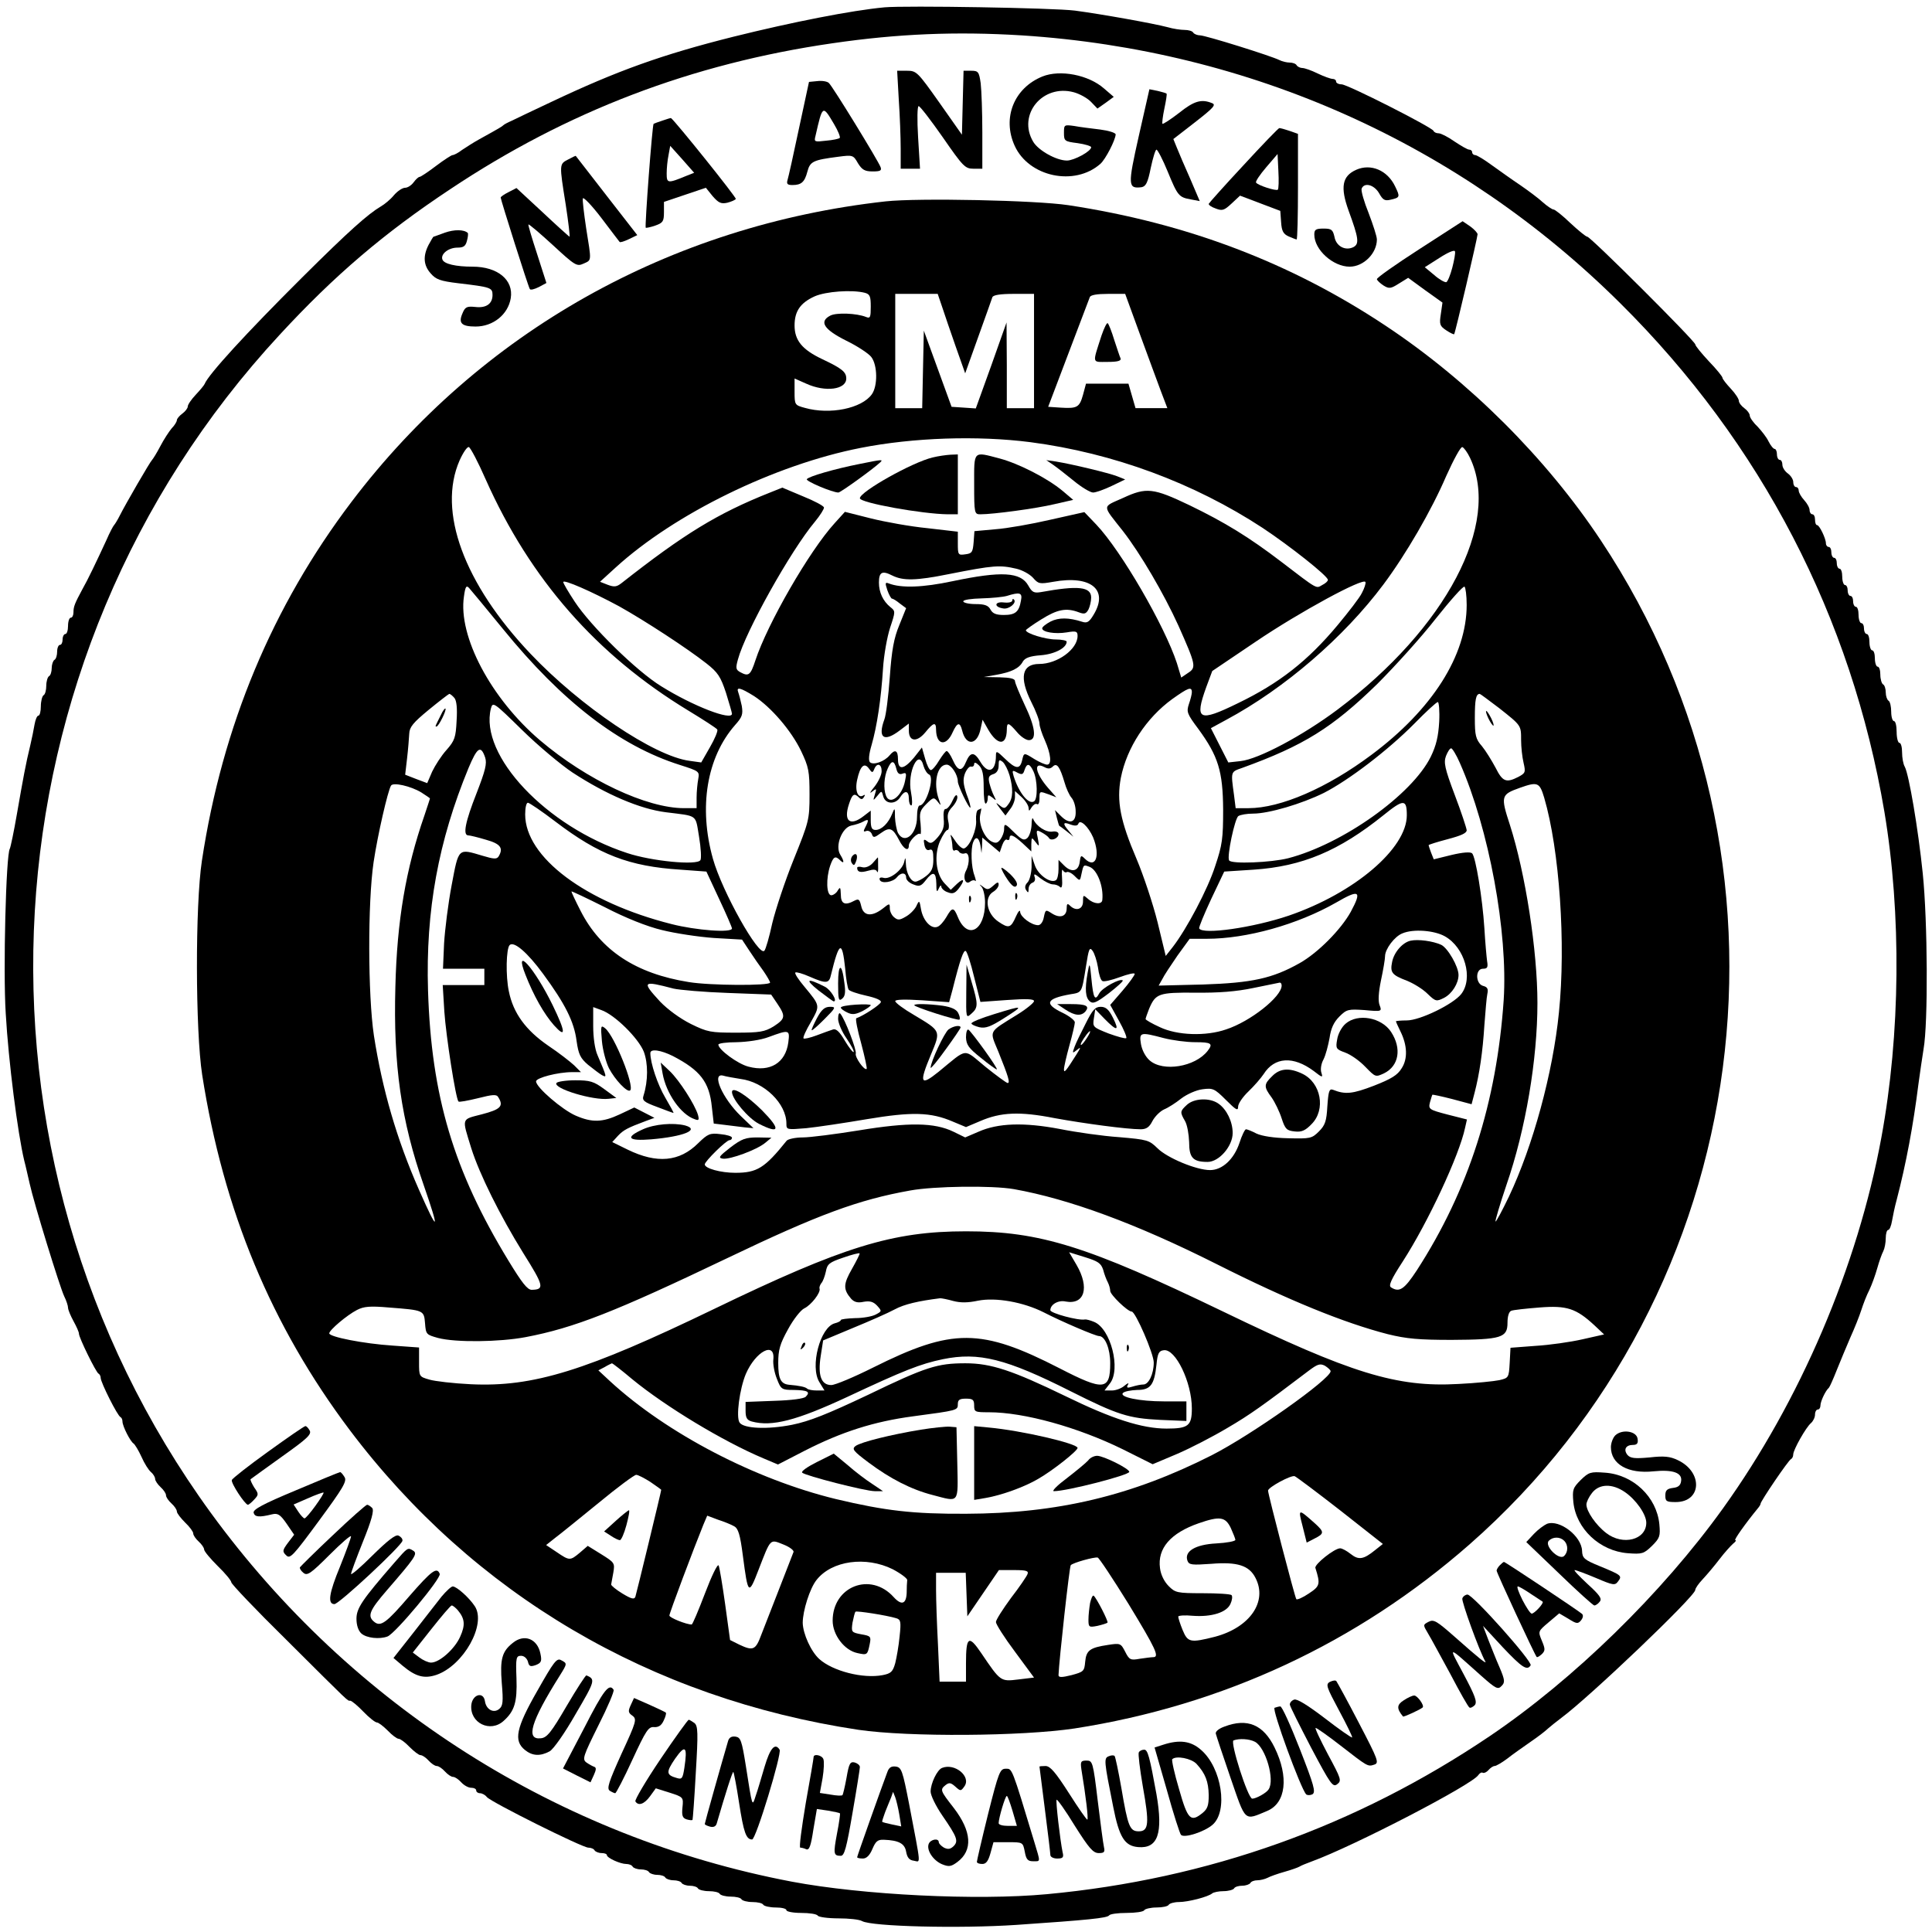 <?xml version="1.0" standalone="no"?>
<!DOCTYPE svg PUBLIC "-//W3C//DTD SVG 20010904//EN"
 "http://www.w3.org/TR/2001/REC-SVG-20010904/DTD/svg10.dtd">
<svg version="1.0" xmlns="http://www.w3.org/2000/svg"
 width="710pt" height="710pt" viewBox="0 0 710 710"
 preserveAspectRatio="xMidYMid meet">

<g transform="translate(0,710) scale(0.1,-0.1)"
fill="#000000" stroke="none">
<path d="M3250 7073 c-119 -11 -338 -54 -555 -108 -263 -66 -427 -125 -670
-240 -66 -31 -131 -62 -145 -69 -14 -6 -27 -13 -30 -16 -5 -5 -13 -10 -89 -52
-20 -11 -48 -29 -63 -39 -14 -11 -30 -19 -35 -19 -4 0 -32 -18 -61 -40 -29
-22 -56 -40 -60 -40 -4 0 -14 -9 -22 -20 -8 -11 -22 -20 -31 -20 -10 0 -28
-12 -41 -27 -13 -16 -35 -34 -49 -42 -47 -28 -115 -88 -289 -261 -206 -205
-344 -356 -358 -391 -2 -5 -17 -23 -33 -40 -16 -17 -29 -36 -29 -43 0 -6 -9
-18 -20 -26 -11 -8 -20 -19 -20 -24 0 -5 -8 -19 -19 -30 -10 -12 -29 -41 -42
-66 -13 -25 -27 -47 -30 -50 -7 -6 -98 -163 -119 -205 -8 -16 -18 -32 -21 -35
-3 -3 -16 -27 -28 -55 -36 -78 -69 -147 -88 -180 -28 -52 -33 -64 -33 -85 0
-11 -4 -20 -10 -20 -5 0 -10 -13 -10 -30 0 -16 -4 -30 -10 -30 -5 0 -10 -9
-10 -20 0 -11 -4 -20 -10 -20 -5 0 -10 -11 -10 -24 0 -14 -4 -28 -10 -31 -5
-3 -10 -17 -10 -30 0 -13 -4 -27 -10 -30 -5 -3 -10 -19 -10 -35 0 -16 -4 -32
-10 -35 -5 -3 -10 -22 -10 -41 0 -19 -4 -34 -9 -34 -5 0 -11 -15 -14 -32 -3
-18 -10 -53 -16 -78 -16 -65 -26 -120 -49 -252 -11 -64 -23 -121 -26 -127 -14
-22 -25 -449 -15 -605 10 -176 44 -441 68 -541 6 -22 14 -60 20 -85 15 -69
111 -381 127 -414 8 -16 14 -35 14 -42 0 -7 9 -29 20 -49 11 -20 20 -40 20
-46 0 -15 63 -143 72 -147 4 -2 8 -9 8 -16 0 -16 62 -140 73 -144 4 -2 7 -9 7
-16 0 -17 29 -74 41 -81 5 -4 18 -25 29 -49 10 -23 26 -49 35 -56 8 -7 15 -18
15 -25 0 -6 9 -20 20 -30 11 -10 20 -23 20 -30 0 -7 9 -20 20 -30 11 -10 20
-23 20 -30 0 -6 14 -24 30 -40 17 -16 30 -34 30 -40 0 -7 9 -20 20 -30 11 -10
20 -23 20 -29 0 -7 23 -34 50 -61 28 -27 50 -54 50 -60 0 -6 90 -101 201 -210
240 -239 225 -225 236 -225 5 0 27 -18 48 -40 21 -22 44 -40 50 -40 6 0 24
-14 40 -30 16 -17 34 -30 40 -30 6 0 24 -13 40 -30 16 -16 34 -30 40 -30 7 0
20 -9 30 -20 10 -11 23 -20 30 -20 7 0 20 -9 30 -20 10 -11 23 -20 30 -20 7 0
20 -9 30 -20 10 -11 26 -20 37 -20 10 0 18 -4 18 -10 0 -5 6 -10 14 -10 7 0
19 -6 25 -14 16 -19 351 -186 373 -186 9 0 20 -4 23 -10 3 -5 15 -10 26 -10
10 0 19 -3 19 -7 0 -11 50 -33 71 -33 10 0 21 -4 24 -10 3 -5 17 -10 30 -10
13 0 27 -4 30 -10 3 -5 17 -10 30 -10 13 0 27 -4 30 -10 3 -5 17 -10 30 -10
13 0 27 -4 30 -10 3 -5 17 -10 30 -10 13 0 27 -4 30 -10 3 -5 21 -10 40 -10
19 0 37 -4 40 -10 3 -5 21 -10 40 -10 19 0 37 -4 40 -10 3 -5 21 -10 40 -10
19 0 37 -4 40 -10 3 -5 24 -10 46 -10 21 0 39 -4 39 -10 0 -5 24 -10 54 -10
30 0 58 -4 61 -10 3 -5 37 -10 76 -10 38 0 77 -4 87 -10 35 -20 358 -28 567
-14 263 18 334 25 341 35 3 5 32 9 64 9 32 0 62 4 65 10 3 5 24 10 45 10 21 0
42 4 45 10 3 5 20 10 37 10 34 0 108 19 123 32 5 4 24 8 41 8 18 0 36 5 39 10
3 6 17 10 30 10 13 0 27 5 30 10 3 6 15 10 26 10 10 0 27 4 37 9 9 5 37 15 62
22 25 7 50 16 55 19 6 4 26 12 45 19 154 56 592 283 613 318 5 7 12 11 16 8 5
-2 14 2 21 10 7 8 17 15 23 15 5 0 26 12 46 27 20 16 59 43 86 62 28 19 56 41
63 48 8 7 30 25 50 40 103 76 492 447 492 470 0 6 12 23 27 39 15 16 43 49 62
74 19 25 42 50 50 57 9 7 13 13 8 13 -6 0 37 61 83 117 6 7 10 14 10 17 0 9
103 161 112 164 4 2 8 9 8 17 0 17 47 100 65 115 8 7 15 21 15 31 0 11 5 19
10 19 6 0 10 7 10 15 0 15 19 55 31 65 3 3 16 32 29 65 13 33 36 87 50 120 15
33 33 78 40 100 7 22 20 56 30 75 9 19 22 55 29 80 7 25 17 53 22 62 5 10 9
31 9 48 0 16 4 30 9 30 5 0 11 15 14 33 3 17 10 52 17 77 35 134 61 274 80
425 5 39 14 97 19 130 17 96 15 470 -3 645 -17 166 -51 364 -66 392 -6 10 -10
34 -10 53 0 19 -4 35 -10 35 -5 0 -10 18 -10 40 0 22 -4 40 -10 40 -5 0 -10
15 -10 34 0 19 -4 38 -10 41 -5 3 -10 17 -10 30 0 13 -4 27 -10 30 -5 3 -10
19 -10 36 0 16 -4 29 -10 29 -5 0 -10 14 -10 30 0 17 -4 30 -10 30 -5 0 -10
14 -10 30 0 17 -4 30 -10 30 -5 0 -10 9 -10 20 0 11 -4 20 -10 20 -5 0 -10 14
-10 30 0 17 -4 30 -10 30 -5 0 -10 9 -10 20 0 11 -4 20 -10 20 -5 0 -10 9 -10
20 0 11 -4 20 -10 20 -5 0 -10 14 -10 30 0 17 -4 30 -10 30 -5 0 -10 9 -10 20
0 11 -4 20 -10 20 -5 0 -10 9 -10 20 0 11 -4 20 -10 20 -5 0 -10 6 -10 13 0
18 -24 67 -32 67 -5 0 -8 9 -8 20 0 11 -4 20 -10 20 -5 0 -10 7 -10 15 0 9 -9
25 -20 37 -11 12 -20 28 -20 35 0 7 -4 13 -10 13 -5 0 -10 8 -10 18 0 10 -9
24 -20 32 -11 8 -20 22 -20 32 0 10 -4 18 -10 18 -5 0 -10 9 -10 20 0 11 -4
20 -8 20 -5 0 -15 12 -23 28 -7 15 -26 39 -41 55 -16 15 -28 33 -28 40 0 7 -9
19 -20 27 -11 8 -20 20 -20 27 0 7 -13 27 -30 45 -16 17 -30 35 -30 39 0 5
-22 32 -50 61 -27 29 -50 57 -50 62 0 12 -385 396 -397 396 -5 0 -33 23 -62
50 -29 28 -57 50 -62 50 -5 0 -23 12 -40 27 -16 15 -54 43 -83 63 -30 20 -76
53 -104 73 -27 20 -55 37 -61 37 -6 0 -11 5 -11 10 0 6 -5 10 -11 10 -6 0 -30
14 -54 30 -24 17 -50 30 -58 30 -9 0 -17 4 -19 9 -5 13 -316 171 -338 171 -11
0 -20 5 -20 10 0 6 -6 10 -13 10 -7 0 -32 9 -55 20 -22 11 -48 20 -56 20 -8 0
-18 5 -21 10 -3 6 -15 10 -26 10 -10 0 -27 4 -37 9 -29 15 -272 91 -292 91
-10 0 -22 5 -25 10 -3 6 -18 10 -32 10 -14 0 -42 4 -62 10 -53 14 -243 48
-341 61 -79 10 -620 19 -700 12z m505 -103 c839 -54 1609 -398 2200 -985 518
-514 849 -1153 970 -1868 63 -376 59 -818 -11 -1197 -87 -474 -299 -969 -582
-1363 -224 -312 -549 -629 -857 -837 -492 -332 -1036 -526 -1628 -581 -257
-24 -677 -3 -937 46 -857 163 -1618 646 -2135 1355 -958 1316 -852 3137 253
4330 201 218 384 374 627 535 429 286 887 461 1404 536 240 35 454 44 696 29z"/>
<path d="M3303 6733 c4 -58 7 -139 7 -180 l0 -73 35 0 36 0 -7 115 c-4 66 -3
115 2 115 5 0 45 -52 89 -115 74 -107 82 -115 112 -115 l33 0 0 134 c0 73 -3
154 -6 180 -6 42 -9 46 -35 46 l-28 0 -3 -117 -3 -118 -83 118 c-80 113 -84
117 -119 117 l-36 0 6 -107z"/>
<path d="M3831 6819 c-104 -42 -149 -152 -102 -255 52 -114 220 -150 315 -66
19 17 55 87 56 108 0 6 -26 14 -57 18 -32 4 -75 9 -95 13 -37 5 -38 5 -38 -25
0 -30 2 -32 50 -38 28 -4 50 -11 50 -15 0 -15 -63 -49 -89 -49 -39 0 -105 37
-124 69 -59 99 34 213 149 182 22 -6 51 -22 64 -36 l23 -24 30 21 30 22 -36
31 c-57 50 -161 70 -226 44z"/>
<path d="M3004 6802 l-31 -3 -37 -172 c-20 -95 -39 -180 -42 -189 -4 -14 0
-18 18 -18 33 0 45 11 55 49 10 38 21 43 114 55 53 7 55 6 72 -24 15 -24 25
-30 54 -30 28 0 34 3 29 16 -9 24 -177 298 -190 309 -6 6 -25 9 -42 7z m61
-158 c15 -25 24 -48 21 -51 -3 -3 -25 -8 -50 -10 -43 -5 -45 -5 -39 18 26 114
26 114 68 43z"/>
<path d="M4185 6600 c-41 -182 -40 -194 10 -188 16 3 23 16 34 71 8 37 17 67
21 67 4 0 23 -36 41 -80 37 -90 41 -95 86 -103 l32 -6 -35 82 c-20 45 -42 96
-49 114 l-13 32 80 62 c68 53 78 64 62 70 -39 16 -66 8 -121 -36 -31 -24 -59
-42 -61 -40 -2 2 1 27 7 56 6 28 10 53 8 55 -2 2 -17 6 -33 10 l-30 6 -39
-172z"/>
<path d="M2435 6657 c-16 -5 -31 -11 -33 -12 -5 -4 -33 -378 -29 -382 2 -1 18
2 35 8 28 10 32 15 32 49 l0 38 77 26 77 26 25 -31 c22 -25 31 -29 54 -24 15
4 29 10 31 14 3 5 -220 283 -238 297 0 1 -14 -3 -31 -9z m88 -203 c-70 -29
-73 -28 -73 9 0 19 3 49 7 68 l6 33 44 -49 44 -50 -28 -11z"/>
<path d="M4570 6493 c-69 -74 -126 -138 -128 -142 -1 -4 10 -12 25 -17 25 -10
32 -7 59 18 l31 29 74 -28 74 -28 3 -41 c2 -33 8 -44 28 -53 14 -6 27 -11 29
-11 3 0 5 87 5 194 l0 194 -31 11 c-18 6 -35 11 -38 10 -3 0 -62 -61 -131
-136z m126 -90 c-6 -6 -74 16 -80 26 -3 4 14 29 37 56 l42 49 3 -63 c2 -35 1
-65 -2 -68z"/>
<path d="M2088 6514 c-33 -17 -33 -16 -9 -166 10 -65 16 -118 14 -118 -1 0
-46 40 -99 90 l-96 89 -29 -15 c-16 -8 -29 -17 -29 -20 0 -8 101 -327 107
-336 2 -5 17 -1 33 7 l28 15 -34 106 c-19 58 -34 108 -32 109 2 2 42 -32 90
-76 81 -75 88 -79 112 -68 31 14 30 6 10 131 -8 54 -14 103 -12 109 2 6 33
-26 68 -72 35 -46 65 -86 67 -88 2 -3 17 2 34 10 l31 15 -112 144 c-62 80
-113 146 -114 147 -1 1 -13 -5 -28 -13z"/>
<path d="M4984 6476 c-52 -23 -59 -64 -28 -150 37 -101 40 -122 18 -134 -30
-15 -64 3 -70 38 -6 26 -11 30 -40 30 -29 0 -34 -4 -34 -22 0 -56 69 -118 130
-118 51 0 100 49 100 100 0 11 -14 54 -30 96 -17 42 -29 83 -26 91 10 24 46
14 64 -17 14 -25 21 -29 42 -24 35 8 36 10 17 49 -28 59 -89 85 -143 61z"/>
<path d="M3255 6360 c-793 -88 -1490 -480 -1963 -1104 -291 -384 -475 -824
-550 -1319 -25 -163 -24 -626 1 -787 78 -499 254 -922 542 -1305 455 -604
1106 -987 1870 -1102 185 -27 600 -24 794 5 546 85 1038 314 1451 676 1057
928 1265 2512 483 3690 -201 303 -485 586 -791 789 -349 232 -731 377 -1166
443 -119 18 -551 27 -671 14z m-77 -336 c19 -5 22 -13 22 -51 0 -39 -2 -44
-17 -38 -34 14 -110 17 -132 5 -42 -22 -23 -51 59 -92 41 -20 82 -47 92 -60
23 -30 24 -106 2 -137 -37 -52 -154 -76 -246 -50 -37 10 -38 11 -38 59 l0 49
43 -19 c70 -32 147 -22 147 19 0 24 -16 37 -88 71 -74 35 -102 69 -102 124 0
52 21 83 74 107 41 18 137 25 184 13z m284 -51 c9 -27 31 -92 50 -146 l35 -99
48 134 c26 73 50 139 52 146 4 8 29 12 79 12 l74 0 0 -210 0 -210 -50 0 -50 0
0 158 -1 157 -56 -158 -57 -158 -44 3 -45 3 -51 140 -51 140 -3 -142 -3 -143
-49 0 -50 0 0 210 0 210 78 0 78 0 16 -47z m727 -101 c30 -81 64 -175 77 -209
l24 -63 -59 0 -58 0 -13 45 -13 45 -78 0 -78 0 -11 -41 c-13 -46 -21 -51 -83
-47 l-45 3 74 195 c41 107 76 201 79 208 3 8 26 12 67 12 l63 0 54 -148z
m-402 -397 c305 -40 601 -150 853 -315 101 -67 240 -177 240 -191 0 -5 -9 -13
-21 -19 -23 -13 -14 -19 -151 86 -118 90 -206 144 -336 207 -134 64 -159 67
-245 27 -78 -35 -78 -23 0 -122 63 -81 150 -229 204 -348 64 -144 66 -153 35
-173 l-25 -17 -16 53 c-45 137 -204 412 -296 509 l-44 46 -125 -28 c-69 -16
-160 -32 -202 -35 l-77 -7 -3 -41 c-3 -36 -6 -41 -30 -44 -27 -4 -28 -2 -28
40 l0 43 -112 13 c-62 6 -156 23 -208 36 l-95 24 -38 -42 c-93 -102 -247 -370
-291 -504 -18 -55 -25 -60 -56 -43 -16 9 -17 15 -8 47 27 101 194 400 283 506
19 23 34 47 33 52 -1 6 -35 24 -77 41 l-76 32 -45 -18 c-194 -77 -317 -153
-546 -333 -18 -14 -27 -15 -51 -6 l-28 11 57 52 c217 198 585 378 901 440 193
38 429 46 624 21z m-2002 -137 c164 -368 408 -645 744 -849 56 -34 104 -65
107 -70 3 -5 -9 -34 -27 -65 l-32 -56 -43 6 c-130 17 -401 200 -584 393 -245
258 -343 524 -261 711 13 29 28 51 34 49 6 -2 34 -55 62 -119z m3617 80 c115
-241 -87 -626 -487 -926 -127 -95 -290 -182 -356 -189 l-45 -5 -32 63 -32 63
57 31 c214 115 432 303 577 497 83 111 177 273 231 399 27 60 53 108 59 106 6
-2 19 -20 28 -39z m-1667 -408 c22 -5 49 -20 61 -33 20 -23 24 -24 75 -15 138
25 204 -29 148 -121 -16 -27 -24 -32 -42 -26 -50 16 -86 16 -116 1 -17 -9 -31
-20 -31 -25 0 -14 47 -22 90 -15 35 6 40 4 40 -13 0 -49 -74 -103 -141 -103
-64 0 -74 -50 -29 -140 17 -33 30 -68 30 -79 0 -10 9 -38 20 -62 22 -50 26
-89 8 -89 -7 0 -28 9 -46 20 -40 25 -39 25 -46 -5 -8 -33 -23 -32 -63 7 -30
29 -33 30 -33 11 0 -58 -29 -70 -57 -23 -22 38 -37 38 -53 0 -15 -37 -30 -35
-49 8 -8 18 -18 32 -22 32 -4 0 -16 -16 -28 -35 -11 -19 -25 -35 -30 -35 -6 0
-15 19 -21 41 l-12 42 -29 -37 c-38 -45 -59 -47 -59 -6 0 33 -11 38 -31 14
-19 -23 -60 -37 -72 -25 -6 6 -4 29 6 63 20 69 35 170 42 281 3 49 15 116 26
150 20 60 20 61 1 76 -27 22 -42 54 -42 90 0 39 12 45 49 26 40 -20 88 -19
207 5 167 33 188 34 249 20z m-1460 -138 c95 -53 251 -155 321 -210 42 -33 52
-48 72 -108 12 -39 22 -73 22 -77 0 -27 -143 28 -260 101 -90 55 -259 221
-318 311 -23 35 -42 67 -42 72 0 11 105 -35 205 -89z m2730 49 c-8 -17 -49
-70 -89 -118 -110 -132 -215 -214 -366 -287 -145 -71 -161 -63 -117 59 l22 59
160 108 c161 109 397 237 403 219 2 -5 -4 -23 -13 -40z m-3157 -132 c218 -268
429 -430 650 -500 72 -23 73 -24 68 -52 -3 -16 -6 -47 -6 -68 l0 -39 -46 0
c-138 0 -358 104 -529 249 -181 154 -302 383 -280 529 5 37 9 42 19 31 7 -8
63 -75 124 -150z m3542 88 c0 -186 -127 -385 -350 -551 -163 -122 -334 -196
-452 -196 l-47 0 -6 48 c-12 88 -13 85 30 100 226 82 331 147 497 309 64 64
161 171 214 239 54 68 101 121 106 118 4 -3 8 -33 8 -67z m-2619 -335 c63 -41
137 -127 173 -202 28 -59 31 -74 31 -160 0 -92 -2 -99 -58 -238 -32 -79 -67
-185 -79 -235 -11 -51 -24 -96 -29 -101 -20 -23 -155 217 -189 338 -53 189
-23 372 81 491 27 30 30 40 25 71 -4 19 -10 42 -13 50 -8 21 8 17 58 -14z
m1609 14 c0 -7 -5 -27 -11 -44 -9 -28 -7 -35 35 -91 73 -100 90 -155 91 -296
0 -106 -3 -130 -29 -207 -27 -85 -105 -232 -156 -298 l-26 -33 -30 124 c-17
68 -52 173 -77 232 -60 140 -74 213 -58 298 22 112 94 221 189 290 59 42 72
47 72 25z m-2710 -21 c8 -10 11 -38 8 -84 -3 -61 -7 -73 -37 -107 -19 -21 -42
-57 -53 -80 l-18 -42 -40 15 -41 16 7 60 c4 34 7 74 8 91 1 24 14 40 71 87 39
32 73 58 76 59 4 0 12 -7 19 -15z m3839 -37 c82 -65 81 -63 81 -118 0 -25 4
-62 9 -83 8 -35 7 -38 -19 -52 -45 -23 -58 -18 -84 34 -14 26 -36 62 -50 79
-23 26 -26 39 -26 104 0 67 4 88 18 88 2 0 34 -24 71 -52z m-3405 -237 c124
-81 248 -134 343 -146 119 -15 108 -6 122 -90 7 -41 9 -80 5 -86 -12 -20 -179
-4 -269 26 -297 97 -544 359 -501 531 7 26 10 24 115 -79 59 -58 143 -128 185
-156z m3185 187 c-3 -54 -11 -88 -31 -129 -69 -140 -324 -321 -524 -373 -63
-16 -209 -22 -217 -8 -9 14 21 155 34 163 8 5 32 9 54 9 58 0 179 36 260 76
92 47 236 157 333 255 42 43 81 79 86 79 4 0 7 -33 5 -72z m-3506 -132 c7 -22
1 -47 -32 -132 -41 -104 -51 -154 -30 -154 6 0 35 -7 65 -16 54 -15 65 -31 46
-62 -7 -10 -18 -9 -58 3 -91 27 -88 31 -114 -107 -13 -68 -25 -165 -28 -215
l-4 -93 76 0 76 0 0 -30 0 -30 -77 0 -76 0 6 -98 c6 -89 42 -321 52 -330 2 -3
34 3 71 12 55 14 69 15 75 4 21 -33 9 -45 -60 -63 -77 -20 -74 -11 -39 -125
30 -95 106 -248 191 -385 76 -121 79 -134 31 -135 -16 0 -36 26 -86 108 -201
330 -283 604 -295 992 -9 294 38 549 149 818 32 76 45 85 61 38z m3582 -20
c107 -242 177 -622 161 -871 -26 -377 -129 -699 -319 -993 -46 -70 -64 -83
-95 -63 -10 6 0 29 43 95 93 144 208 391 229 491 l7 31 -71 18 c-69 18 -71 20
-65 45 4 14 8 27 9 28 1 1 34 -6 73 -16 l71 -19 11 42 c18 69 30 151 36 248 4
51 8 103 11 116 4 18 0 25 -16 29 -28 8 -29 63 0 63 16 0 19 5 15 28 -2 15 -7
69 -10 121 -7 110 -32 262 -45 275 -6 6 -34 4 -76 -6 l-65 -16 -10 25 c-5 13
-9 26 -9 27 0 2 32 12 70 22 49 13 70 22 70 33 -1 9 -20 67 -44 130 -37 98
-41 119 -32 143 6 15 14 28 19 28 4 0 19 -24 32 -54z m-1971 -11 c4 -14 13
-28 20 -31 22 -9 -10 -114 -34 -114 -6 0 -10 -19 -10 -42 0 -64 -46 -103 -70
-59 -5 11 -10 37 -11 58 0 35 -1 36 -10 13 -14 -35 -39 -60 -61 -60 -14 0 -18
8 -18 36 l0 35 -26 -20 c-50 -39 -75 -19 -54 44 12 37 19 42 37 24 8 -8 13 -7
18 2 5 7 4 10 -2 6 -20 -13 -32 17 -23 57 11 51 26 65 43 42 12 -17 14 -17 20
-2 10 24 27 19 27 -8 0 -14 -12 -39 -27 -58 -15 -18 -19 -26 -9 -18 18 14 18
13 11 -10 -7 -24 -7 -24 9 -5 16 20 16 20 22 -2 8 -29 45 -30 62 -3 17 27 32
25 32 -5 0 -14 4 -25 9 -25 4 0 4 22 -1 48 -15 74 29 165 46 97z m316 -34 c14
-50 13 -84 -4 -106 -12 -17 -16 -18 -32 -5 -16 13 -16 12 1 -11 l20 -26 17 23
c10 12 18 32 18 45 l0 22 25 -23 c14 -13 25 -31 25 -39 1 -13 2 -13 11 2 6 9
14 15 20 12 5 -4 9 5 9 19 0 30 0 29 36 16 l26 -10 -30 34 c-47 54 -56 99 -14
77 13 -7 22 -7 31 2 15 15 26 -1 43 -58 6 -22 18 -48 26 -57 8 -9 15 -31 15
-49 2 -42 -22 -50 -54 -18 l-22 22 7 -29 c4 -16 8 -29 9 -29 1 0 13 -9 27 -20
l25 -20 -17 21 c-24 28 -22 35 6 24 17 -6 26 -5 29 3 6 18 37 -11 54 -50 28
-69 9 -118 -31 -78 -13 13 -15 12 -18 -12 -4 -35 -30 -41 -57 -14 l-21 21 0
-34 c0 -19 -4 -38 -10 -41 -20 -12 -65 20 -77 55 l-12 35 0 -42 c-1 -23 -7
-48 -15 -56 -9 -9 -11 -19 -5 -28 7 -11 9 -11 9 4 0 10 6 20 14 23 9 3 12 12
8 22 -4 13 1 11 22 -6 16 -12 36 -22 45 -22 10 0 21 -4 27 -10 6 -6 9 5 7 33
-2 23 0 36 3 29 3 -6 10 -10 14 -7 5 3 18 -3 29 -14 20 -20 20 -20 26 10 7 32
7 32 30 23 27 -11 51 -71 46 -121 -1 -18 -31 -16 -53 4 -17 15 -18 15 -18 -10
0 -29 -26 -37 -48 -15 -9 9 -12 7 -12 -10 0 -30 -24 -38 -54 -19 -23 15 -24
15 -30 -14 -3 -17 -12 -29 -21 -29 -24 0 -65 30 -66 49 0 9 -7 2 -15 -16 -19
-44 -27 -46 -65 -20 -43 29 -53 88 -20 109 12 7 21 19 21 27 0 11 -5 10 -20
-4 -17 -15 -22 -16 -37 -4 -15 11 -16 11 -5 -1 6 -8 12 -33 12 -57 0 -104 -65
-138 -100 -53 -15 37 -21 37 -42 0 -10 -17 -24 -33 -33 -36 -23 -9 -52 22 -60
63 -6 36 -7 36 -18 12 -7 -13 -24 -30 -39 -38 -22 -13 -29 -13 -42 -2 -9 7
-16 22 -16 33 0 19 -1 19 -26 -1 -40 -31 -71 -28 -79 9 -6 25 -9 28 -25 20
-35 -19 -50 -12 -50 23 -1 26 -2 29 -11 15 -5 -10 -17 -18 -24 -18 -18 0 -20
62 -4 109 12 34 19 37 37 19 15 -15 15 -3 0 21 -20 32 6 99 40 107 15 3 35 9
45 15 20 11 21 6 7 -21 -8 -15 -7 -18 3 -14 8 3 17 -2 21 -11 5 -15 9 -14 34
4 32 23 43 18 66 -26 17 -34 36 -44 36 -20 0 16 34 50 42 42 3 -4 3 14 1 39
-5 39 -2 48 21 71 26 26 28 26 42 9 13 -17 13 -16 4 9 -21 60 -6 127 29 127
17 0 41 -37 41 -62 0 -15 41 -100 46 -96 2 2 -4 25 -14 50 -12 36 -14 53 -6
75 6 15 16 27 22 26 7 -2 12 2 12 9 0 8 7 6 18 -5 13 -13 17 -34 17 -81 0 -35
3 -62 8 -59 4 2 7 11 7 20 0 13 2 13 17 2 15 -13 15 -12 6 6 -6 11 -13 32 -17
47 -5 21 -2 28 14 33 13 4 20 15 20 32 0 21 2 23 15 13 8 -7 19 -29 25 -49z
m-416 24 c4 -17 11 -23 23 -18 14 5 15 1 9 -27 -11 -56 -56 -91 -70 -54 -10
25 -7 71 6 99 14 32 24 32 32 0z m504 -10 c15 -32 16 -102 2 -110 -20 -13 -56
32 -75 93 -6 21 -5 23 13 13 17 -9 22 -8 27 9 9 27 19 25 33 -5z m-2250 -77
c17 -11 32 -21 32 -22 0 -2 -9 -29 -20 -62 -69 -198 -101 -388 -107 -630 -8
-288 21 -492 104 -729 60 -173 54 -179 -17 -18 -82 186 -135 369 -166 568 -22
148 -23 488 -1 637 15 100 52 261 64 281 8 13 73 -2 111 -25z m4127 -20 c56
-191 80 -536 54 -789 -22 -221 -95 -489 -184 -677 -25 -52 -47 -93 -49 -91 -2
2 16 63 40 134 71 205 114 462 114 669 0 192 -44 476 -101 654 -35 107 -33
112 37 137 65 23 72 20 89 -37z m-505 -64 c0 -122 -192 -286 -434 -369 -130
-44 -316 -71 -329 -47 -2 4 18 52 44 108 l48 101 108 7 c179 12 314 69 477
200 74 60 86 60 86 0z m-3128 -24 c159 -121 270 -164 459 -176 l95 -7 47 -101
c26 -55 47 -104 47 -108 0 -17 -132 -7 -222 16 -317 80 -538 246 -538 403 0
24 4 43 10 43 5 0 51 -31 102 -70z m391 -398 c48 -12 134 -25 190 -29 l104 -6
27 -41 c15 -23 38 -56 52 -75 13 -19 24 -38 24 -42 0 -12 -222 -11 -299 2
-194 31 -323 116 -397 261 -19 37 -34 69 -34 72 0 2 55 -24 123 -58 75 -39
155 -71 210 -84z m2531 67 c-36 -65 -120 -150 -187 -188 -101 -57 -176 -73
-355 -79 l-164 -4 13 23 c6 13 32 52 56 87 l45 62 63 0 c146 0 333 52 475 133
86 50 96 44 54 -34z m346 -90 c73 -41 105 -154 60 -212 -30 -38 -152 -97 -200
-97 -22 0 -40 -2 -40 -3 0 -2 7 -18 16 -36 26 -52 28 -102 5 -137 -15 -25 -38
-39 -102 -64 -78 -30 -105 -33 -150 -15 -14 5 -17 -4 -21 -60 -3 -55 -8 -70
-31 -93 -26 -26 -32 -27 -113 -25 -53 1 -96 8 -116 17 -17 9 -35 16 -39 16 -4
0 -15 -22 -24 -50 -20 -60 -63 -100 -108 -100 -51 0 -158 45 -193 80 -31 30
-36 32 -141 41 -60 4 -158 18 -218 30 -132 25 -227 22 -299 -10 l-49 -21 -43
21 c-70 34 -165 35 -347 5 -87 -14 -180 -26 -207 -26 -27 0 -54 -6 -59 -12
-81 -101 -109 -118 -189 -118 -53 0 -112 16 -112 31 0 11 79 89 91 89 5 0 9 4
9 9 0 5 -19 11 -42 13 -39 5 -47 1 -82 -33 -69 -69 -152 -76 -259 -24 l-57 28
21 23 c20 21 34 29 104 55 l30 11 -37 19 -37 19 -53 -25 c-64 -30 -102 -31
-162 -5 -49 21 -146 104 -146 126 0 13 80 34 133 34 l32 0 -25 25 c-14 13 -56
46 -95 72 -83 57 -129 120 -145 200 -12 56 -10 157 3 170 16 15 65 -27 123
-106 80 -109 114 -175 123 -247 7 -49 14 -63 42 -87 19 -15 42 -33 51 -38 19
-10 19 -9 -16 73 -10 22 -16 66 -16 107 l0 70 30 -11 c49 -17 136 -103 156
-153 16 -43 16 -107 -1 -161 -6 -18 1 -24 50 -42 31 -12 58 -22 60 -22 2 0
-12 25 -30 56 -28 47 -55 127 -55 164 0 17 39 11 83 -11 100 -52 134 -95 143
-187 l7 -61 41 -5 c22 -3 55 -7 73 -9 l32 -3 -47 45 c-67 65 -109 160 -64 148
9 -3 38 -8 63 -12 88 -11 169 -91 169 -164 0 -23 1 -23 73 -17 39 4 140 19
222 33 167 28 236 26 317 -9 l48 -20 52 22 c76 33 146 36 273 11 110 -20 266
-41 317 -41 21 0 32 8 43 30 9 17 28 36 43 43 15 6 43 24 63 40 21 16 55 31
78 34 38 5 44 3 86 -39 37 -37 45 -42 45 -25 0 11 17 36 38 56 21 20 46 49 56
64 40 63 109 67 184 11 32 -25 34 -25 28 -6 -4 12 -1 33 8 49 8 16 17 51 22
78 5 35 15 58 36 79 27 27 33 28 93 24 63 -6 64 -5 55 18 -6 15 -4 47 5 91 8
37 15 78 15 89 0 26 35 73 64 84 40 17 117 11 156 -11z m-2204 -118 c3 -38 9
-73 13 -78 3 -5 32 -15 64 -22 36 -8 57 -17 54 -24 -3 -10 -64 -50 -90 -59 -4
-2 4 -43 18 -93 13 -49 22 -91 20 -93 -8 -8 -44 43 -40 56 4 12 -40 128 -57
147 -4 5 -8 -3 -8 -19 0 -15 14 -48 31 -72 17 -25 29 -48 26 -50 -2 -3 -17 16
-32 41 -19 33 -32 45 -43 42 -10 -3 -37 -13 -61 -22 -24 -9 -46 -14 -48 -11
-3 3 9 30 27 60 34 61 35 59 -23 129 -22 26 -38 50 -34 53 3 3 27 -4 52 -15
62 -27 72 -26 79 7 30 123 41 128 52 23z m929 4 c3 -25 10 -47 16 -50 5 -4 34
3 64 14 30 11 55 17 55 12 0 -5 -20 -33 -45 -62 l-45 -52 32 -58 c18 -32 30
-61 27 -64 -3 -3 -32 5 -65 17 -58 23 -59 24 -54 56 l5 33 34 -35 c46 -47 56
-46 31 4 -15 30 -26 40 -45 40 -20 0 -30 -11 -55 -61 -17 -33 -36 -72 -41 -86
-9 -24 -8 -25 8 -12 16 13 16 11 -1 -16 -39 -62 -46 -70 -46 -55 0 9 9 48 20
88 11 39 20 78 20 85 0 7 -20 23 -45 35 -69 33 -61 52 28 68 44 7 42 4 58 103
10 64 13 72 24 57 7 -9 16 -37 20 -61z m-455 -36 l23 -91 98 7 c71 5 99 4 99
-4 0 -6 -28 -29 -62 -50 -108 -67 -102 -56 -69 -136 37 -92 44 -115 34 -115
-4 0 -41 27 -82 60 -83 68 -62 71 -172 -19 -67 -54 -72 -42 -28 63 37 89 38
86 -62 146 -38 22 -69 45 -69 51 0 6 35 7 99 3 l99 -7 12 44 c28 112 41 149
49 144 5 -2 19 -46 31 -96z m-1105 -42 c22 -5 112 -13 200 -16 l159 -6 23 -34
c31 -46 29 -55 -14 -83 -33 -20 -51 -23 -138 -23 -93 0 -105 2 -166 32 -40 20
-85 53 -113 82 -69 75 -65 78 49 48z m2235 11 c0 -41 -115 -132 -204 -161 -75
-26 -180 -22 -243 8 -29 13 -53 27 -53 30 0 3 6 20 13 38 24 56 35 60 170 59
85 -1 150 4 212 17 50 10 93 19 98 20 4 0 7 -4 7 -11z m-1813 -209 c-10 -75
-67 -110 -146 -89 -40 10 -111 63 -111 81 0 5 30 9 68 9 39 1 88 8 117 19 76
28 78 27 72 -20z m1097 16 c-9 -14 -18 -25 -21 -25 -5 0 5 18 20 38 17 22 18
13 1 -13z m283 0 c31 -8 83 -15 115 -15 60 0 67 -5 46 -32 -46 -59 -164 -78
-213 -35 -15 13 -28 37 -32 60 -7 44 -3 45 84 22z m-551 -555 c202 -36 450
-127 746 -276 266 -134 469 -216 628 -257 69 -17 114 -21 235 -21 183 1 205 8
205 63 0 23 5 41 14 44 7 3 53 8 103 12 101 8 135 -3 203 -66 l35 -33 -80 -18
c-44 -10 -121 -21 -172 -24 l-92 -7 -3 -56 c-3 -54 -4 -55 -38 -63 -19 -4 -87
-11 -150 -14 -228 -13 -395 39 -865 266 -500 241 -672 295 -945 295 -270 0
-451 -56 -925 -285 -472 -228 -665 -288 -895 -277 -63 3 -132 11 -152 17 -38
11 -38 11 -38 64 l0 54 -97 7 c-107 7 -233 32 -233 45 0 12 65 67 102 86 25
13 48 15 117 9 129 -10 129 -10 133 -58 3 -41 5 -42 48 -54 65 -17 225 -15
321 3 179 34 329 93 745 292 330 158 478 213 669 247 87 16 301 19 381 5z
m-595 -293 c-32 -56 -33 -75 -3 -110 11 -12 24 -16 46 -11 24 4 36 0 50 -15
17 -19 17 -20 -6 -32 -13 -7 -47 -13 -75 -13 -29 -1 -53 -4 -53 -7 0 -4 -10
-9 -22 -12 -54 -14 -92 -159 -57 -216 l19 -31 -28 0 c-16 0 -32 3 -36 7 -6 6
-29 11 -66 14 -31 3 -40 22 -40 80 0 48 6 70 36 124 20 37 47 71 60 77 25 12
60 57 56 72 -2 4 1 13 6 20 6 6 13 25 17 43 5 28 13 34 63 51 31 11 59 18 61
16 2 -1 -11 -27 -28 -57z m923 -3 c4 -16 12 -37 17 -46 5 -10 9 -24 9 -32 0
-14 64 -76 79 -76 14 0 81 -155 81 -187 0 -43 -19 -82 -39 -81 -9 0 -27 -4
-40 -8 -19 -6 -22 -4 -16 7 5 8 0 7 -12 -3 -11 -10 -32 -18 -47 -18 l-27 0 20
26 c41 52 3 201 -58 226 -14 6 -30 10 -34 9 -23 -5 -127 23 -127 34 0 21 29
38 56 32 70 -13 89 51 40 135 l-27 46 58 -18 c48 -15 59 -22 67 -46z m-551
-115 c27 -7 53 -7 91 1 65 13 167 -5 242 -43 66 -34 190 -87 203 -87 22 0 41
-46 41 -100 0 -100 -24 -102 -185 -19 -290 149 -395 149 -687 3 -70 -35 -139
-64 -153 -64 -37 0 -50 35 -39 106 l9 58 110 46 c61 25 129 55 153 68 35 19
87 31 167 41 6 0 27 -4 48 -10z m-661 -215 c-2 -17 4 -49 13 -71 15 -39 18
-41 62 -41 52 -1 62 -7 44 -25 -7 -7 -51 -13 -116 -15 l-105 -4 0 -33 c0 -25
5 -34 23 -39 74 -20 165 4 350 90 209 98 270 122 352 139 132 27 232 2 470
-118 173 -87 212 -99 328 -105 l97 -4 0 36 0 36 -82 0 c-92 0 -166 16 -151 31
6 6 29 10 52 11 49 0 63 18 71 93 4 42 9 51 27 53 43 6 103 -118 103 -214 0
-64 -13 -74 -93 -74 -89 0 -199 35 -371 119 -196 95 -274 121 -368 121 -103 0
-145 -13 -358 -116 -150 -71 -215 -97 -279 -110 -90 -18 -178 -14 -193 8 -14
20 0 124 23 179 36 83 108 121 101 53z m-518 -73 c122 -100 333 -228 483 -291
l52 -22 99 51 c135 69 254 107 397 126 165 22 165 22 165 45 0 16 7 20 30 20
25 0 30 -4 30 -25 0 -24 3 -25 54 -25 130 0 327 -55 492 -136 l110 -55 90 38
c49 21 132 64 184 95 84 49 131 83 300 211 32 24 41 27 59 18 11 -7 21 -16 21
-20 0 -29 -290 -234 -437 -309 -294 -149 -567 -214 -903 -215 -195 -1 -297 11
-478 54 -296 72 -620 240 -830 433 l-43 40 23 12 c13 8 25 13 27 14 2 0 36
-26 75 -59z m66 -377 c22 -15 40 -28 40 -29 0 -6 -91 -381 -95 -393 -4 -11
-15 -8 -48 12 -23 14 -41 29 -41 33 1 4 4 24 8 44 6 35 4 37 -44 67 l-50 31
-29 -25 c-36 -30 -38 -30 -85 2 l-39 26 34 27 c19 14 90 72 159 128 69 57 131
103 138 103 7 0 30 -12 52 -26z m2537 -106 l155 -122 -29 -23 c-42 -34 -60
-37 -89 -14 -15 12 -32 21 -39 21 -21 0 -95 -59 -91 -72 19 -60 17 -67 -24
-94 -22 -15 -43 -24 -46 -21 -5 5 -103 382 -104 399 0 12 85 58 98 53 7 -3 83
-60 169 -127z m-2229 -57 c15 -8 22 -30 32 -108 19 -145 21 -147 58 -51 45
116 41 112 91 92 23 -9 40 -22 37 -28 -9 -24 -99 -254 -118 -303 -21 -57 -30
-61 -81 -37 l-34 17 -18 131 c-10 72 -21 137 -24 143 -4 7 -26 -39 -50 -102
-24 -63 -46 -115 -49 -115 -20 0 -82 25 -82 33 0 9 90 248 125 334 l14 33 40
-15 c22 -7 49 -18 59 -24z m1825 -6 c9 -20 17 -40 17 -44 0 -5 -32 -11 -70
-13 -77 -4 -119 -29 -106 -64 6 -15 16 -16 87 -11 96 8 140 -6 163 -52 45 -87
-21 -182 -149 -216 -91 -23 -100 -21 -119 25 -9 22 -16 44 -16 49 0 4 24 6 54
3 68 -5 124 12 138 44 6 13 8 27 4 32 -4 4 -52 7 -107 7 -93 0 -100 2 -124 26
-16 16 -29 41 -32 66 -10 73 39 129 142 165 78 27 98 24 118 -17z m-376 -279
c101 -166 115 -196 91 -196 -7 0 -29 -3 -50 -6 -33 -6 -38 -4 -53 26 -16 31
-18 32 -63 25 -67 -10 -80 -20 -84 -62 -3 -35 -6 -37 -50 -49 -36 -9 -48 -9
-48 0 2 53 40 399 45 404 8 9 87 31 99 28 5 -1 56 -78 113 -170z m-866 127
c30 -16 54 -34 53 -40 -1 -7 -2 -29 -2 -48 -2 -40 -19 -46 -48 -14 -85 94
-224 39 -224 -87 0 -52 43 -109 91 -119 36 -8 37 -7 45 32 6 29 4 31 -31 37
-36 7 -37 8 -32 43 4 19 8 37 11 40 4 4 114 -13 150 -24 16 -5 18 -12 12 -67
-3 -33 -11 -78 -16 -98 -9 -32 -16 -38 -46 -44 -73 -14 -184 15 -233 59 -31
28 -60 93 -61 133 0 44 26 127 51 158 56 71 181 88 280 39z m495 -18 c-3 -8
-30 -48 -61 -88 -30 -41 -55 -80 -55 -88 0 -8 31 -57 70 -109 l70 -95 -58 -7
c-65 -8 -65 -8 -136 97 -46 68 -56 61 -56 -37 l0 -68 -48 0 -49 0 -6 137 c-4
75 -7 165 -7 200 l0 63 55 0 54 0 3 -80 3 -80 58 85 58 85 56 0 c45 0 54 -3
49 -15z"/>
<path d="M4048 5867 c-34 -106 -36 -97 22 -97 38 0 51 4 48 13 -3 6 -13 37
-23 67 -9 30 -20 58 -24 62 -3 4 -13 -16 -23 -45z"/>
<path d="M3428 5419 c-74 -17 -268 -126 -268 -150 0 -17 230 -58 323 -59 l37
0 0 110 0 110 -27 -1 c-16 -1 -45 -5 -65 -10z"/>
<path d="M3580 5320 c0 -107 1 -110 23 -110 47 0 204 21 271 37 l70 16 -39 33
c-55 46 -160 100 -231 119 -99 26 -94 31 -94 -95z"/>
<path d="M3159 5395 c-91 -18 -188 -46 -194 -56 -5 -7 94 -49 116 -49 8 0 126
85 154 111 11 11 8 11 -76 -6z"/>
<path d="M3870 5392 c13 -9 48 -36 76 -59 29 -24 61 -43 71 -43 10 0 41 11 68
24 l50 24 -30 12 c-31 12 -164 44 -225 54 l-35 5 25 -17z"/>
<path d="M3500 4964 c-108 -23 -188 -26 -234 -8 -13 5 -14 2 -5 -25 6 -17 14
-31 17 -31 4 0 17 -8 29 -18 l23 -17 -25 -62 c-20 -48 -28 -92 -35 -191 -5
-70 -14 -141 -20 -156 -25 -68 -2 -85 57 -40 l33 25 0 -26 c0 -40 29 -44 60
-7 31 38 40 40 40 10 1 -57 38 -62 61 -9 17 37 27 39 35 6 14 -58 56 -54 68 8
l7 32 21 -37 c34 -58 67 -59 68 0 0 29 6 28 37 -8 13 -16 33 -30 44 -30 30 0
24 48 -16 131 -19 41 -35 79 -35 86 0 9 -18 13 -57 14 l-58 1 46 8 c56 10 85
24 98 49 8 13 25 20 66 23 51 4 95 27 95 50 0 4 -18 8 -40 8 -37 0 -110 22
-110 34 0 2 26 21 57 40 59 37 92 43 137 26 21 -8 27 -6 36 10 5 10 10 30 10
44 0 40 -48 45 -185 20 -25 -4 -32 -1 -46 24 -28 50 -98 54 -279 16z m252 -71
c-7 -42 -21 -53 -63 -53 -28 0 -41 5 -49 20 -8 15 -21 20 -55 20 -25 0 -45 5
-45 10 0 6 30 10 68 11 37 1 78 5 92 9 48 15 58 12 52 -17z"/>
<path d="M3720 4893 c0 -6 -14 -9 -31 -7 -35 4 -37 -17 -2 -22 21 -4 51 21 39
33 -3 3 -6 2 -6 -4z"/>
<path d="M1620 4472 c-21 -42 -22 -42 -16 -42 8 0 38 61 33 66 -2 2 -10 -8
-17 -24z"/>
<path d="M5461 4485 c0 -5 6 -21 14 -35 8 -14 14 -20 14 -15 0 6 -6 21 -14 35
-8 14 -14 21 -14 15z"/>
<path d="M3500 4157 c-8 -18 -20 -31 -25 -30 -6 1 -9 -14 -7 -36 3 -29 -2 -44
-21 -67 -20 -23 -27 -26 -39 -16 -13 10 -15 8 -11 -12 3 -16 10 -23 19 -19 11
4 14 -5 14 -35 0 -32 -6 -45 -26 -61 -15 -12 -33 -21 -40 -21 -17 0 -34 31
-35 67 -1 23 -2 24 -6 6 -6 -29 -52 -66 -76 -59 -11 3 -17 0 -14 -7 5 -16 49
-9 63 9 15 19 34 18 34 -1 0 -9 12 -20 26 -25 22 -9 29 -7 46 15 27 35 38 31
39 -12 0 -31 2 -34 9 -18 5 11 9 14 9 7 1 -7 11 -17 24 -21 17 -7 26 -4 39 12
25 32 22 44 -5 19 l-23 -22 -23 24 c-32 34 -39 105 -16 156 10 22 22 40 27 40
5 0 7 14 3 31 -5 24 -2 36 15 54 12 13 20 30 18 38 -2 10 -9 4 -18 -16z"/>
<path d="M3595 4124 c-6 -2 -9 -19 -8 -37 4 -34 -23 -98 -44 -105 -7 -2 -22
11 -34 30 -12 18 -18 25 -15 15 3 -10 6 -28 6 -38 0 -11 4 -18 9 -14 5 3 13 0
16 -6 4 -5 13 -8 21 -5 17 6 19 -35 4 -64 -13 -24 -2 -54 15 -40 6 5 15 7 19
3 4 -4 2 5 -3 20 -12 31 -14 96 -5 121 9 25 22 19 27 -11 l4 -28 2 28 1 29 32
-27 32 -27 9 26 c5 14 13 24 18 20 5 -3 9 0 9 5 0 18 14 13 48 -18 l32 -30 0
27 c1 26 1 26 16 7 13 -18 14 -17 8 14 -7 31 -6 33 14 22 11 -6 24 -15 27 -21
8 -12 35 -1 35 15 0 7 -9 11 -22 9 -24 -4 -60 20 -71 46 -3 8 -6 -1 -6 -21 -1
-20 -8 -42 -16 -49 -12 -10 -20 -6 -46 19 -36 36 -39 37 -39 13 0 -10 -6 -26
-13 -36 -11 -15 -18 -16 -34 -8 -26 14 -47 64 -41 97 3 14 5 25 4 24 0 0 -6
-3 -11 -5z"/>
<path d="M3133 3955 c-6 -7 -8 -18 -3 -26 7 -11 10 -10 15 3 10 24 2 38 -12
23z"/>
<path d="M3207 3928 c-11 -12 -27 -18 -38 -15 -10 3 -19 2 -19 -2 0 -16 12
-19 40 -11 20 6 30 5 33 -3 3 -7 5 3 4 21 0 17 0 32 -1 31 -1 0 -9 -10 -19
-21z"/>
<path d="M3680 3910 c0 -5 10 -24 23 -43 16 -23 26 -30 32 -23 7 7 -1 22 -22
43 -18 17 -33 27 -33 23z"/>
<path d="M3731 3804 c0 -11 3 -14 6 -6 3 7 2 16 -1 19 -3 4 -6 -2 -5 -13z"/>
<path d="M3561 3794 c0 -11 3 -14 6 -6 3 7 2 16 -1 19 -3 4 -6 -2 -5 -13z"/>
<path d="M5184 3643 c-29 -6 -61 -42 -68 -78 -8 -39 -1 -48 54 -69 25 -10 59
-31 76 -48 30 -29 33 -29 61 -15 29 15 53 53 53 84 0 31 -40 100 -64 111 -31
14 -85 21 -112 15z"/>
<path d="M1931 3518 c30 -77 68 -144 105 -186 45 -50 43 -25 -5 74 -67 137
-144 223 -100 112z"/>
<path d="M4945 3338 c-15 -13 -28 -38 -31 -58 -6 -33 -4 -36 29 -48 20 -7 53
-30 74 -52 38 -39 38 -39 70 -24 54 27 65 91 25 152 -35 53 -122 69 -167 30z"/>
<path d="M2212 3274 c3 -33 15 -78 26 -100 22 -42 68 -91 78 -81 16 16 -57
199 -92 228 -16 13 -17 10 -12 -47z"/>
<path d="M2435 3155 c13 -73 67 -151 118 -168 15 -6 17 -3 12 16 -12 39 -68
126 -103 160 l-34 32 7 -40z"/>
<path d="M4675 3145 c-31 -30 -31 -39 -2 -78 12 -17 29 -52 37 -77 13 -40 19
-45 48 -48 25 -3 39 3 62 27 53 53 35 152 -34 185 -48 23 -83 20 -111 -9z"/>
<path d="M2045 3120 c-13 -20 135 -65 192 -58 l28 3 -45 33 c-38 28 -52 32
-106 32 -35 0 -66 -5 -69 -10z"/>
<path d="M2690 3087 c0 -26 60 -97 99 -117 77 -39 81 -21 11 50 -58 57 -110
89 -110 67z"/>
<path d="M4362 3040 c-26 -24 -26 -27 -7 -60 8 -14 14 -48 15 -77 0 -58 14
-73 68 -73 42 0 92 58 92 106 0 42 -22 87 -52 108 -32 23 -90 20 -116 -4z"/>
<path d="M2363 2950 c-67 -30 -56 -44 30 -37 118 10 181 35 125 51 -44 11
-113 5 -155 -14z"/>
<path d="M2684 2883 c-41 -32 -46 -38 -28 -41 27 -4 126 33 156 58 l23 19 -51
1 c-44 0 -58 -5 -100 -37z"/>
<path d="M3080 3486 c0 -59 2 -67 15 -56 11 9 13 24 8 58 -9 75 -23 73 -23 -2z"/>
<path d="M3007 3461 c29 -22 54 -41 57 -41 15 0 -11 43 -33 54 -65 33 -75 28
-24 -13z"/>
<path d="M3090 3397 c0 -4 11 -12 24 -18 18 -9 30 -7 55 5 17 9 31 19 31 22 0
3 -25 4 -55 2 -30 -2 -55 -6 -55 -11z"/>
<path d="M3002 3358 c-12 -23 -21 -43 -19 -44 2 -2 23 17 47 41 42 42 43 45
20 45 -19 0 -31 -10 -48 -42z"/>
<path d="M3997 3525 c-11 -61 -8 -91 8 -105 12 -10 24 -5 70 30 31 24 54 45
51 47 -9 9 -75 -27 -86 -47 -16 -30 -22 -20 -29 52 -6 62 -7 63 -14 23z"/>
<path d="M3915 3390 c35 -23 58 -25 74 -7 16 20 3 27 -53 27 l-51 0 30 -20z"/>
<path d="M3551 3456 c-1 -98 -1 -99 19 -81 25 22 25 34 1 115 l-19 65 -1 -99z"/>
<path d="M3360 3406 c0 -7 161 -58 166 -53 3 3 1 14 -5 25 -7 13 -25 21 -57
26 -53 7 -104 8 -104 2z"/>
<path d="M3653 3373 c-46 -14 -83 -29 -83 -34 0 -4 13 -10 29 -14 23 -5 42 2
92 34 74 47 72 48 -38 14z"/>
<path d="M3486 3317 c-15 -11 -66 -119 -66 -141 0 -5 25 25 55 67 30 41 55 78
55 81 0 10 -26 6 -44 -7z"/>
<path d="M3550 3288 c1 -28 10 -40 54 -75 29 -24 56 -43 59 -43 8 0 -92 138
-104 146 -5 3 -9 -10 -9 -28z"/>
<path d="M2946 2153 c-6 -14 -5 -15 5 -6 7 7 10 15 7 18 -3 3 -9 -2 -12 -12z"/>
<path d="M4141 2144 c0 -11 3 -14 6 -6 3 7 2 16 -1 19 -3 4 -6 -2 -5 -13z"/>
<path d="M3384 1846 c-109 -18 -219 -45 -240 -60 -14 -11 -9 -18 47 -60 80
-60 158 -100 236 -120 100 -26 94 -35 91 117 l-3 132 -25 2 c-14 1 -62 -4
-106 -11z"/>
<path d="M3580 1724 l0 -136 42 7 c59 10 144 41 193 70 54 31 145 103 145 114
0 16 -206 64 -327 75 l-53 5 0 -135z"/>
<path d="M3002 1727 c-34 -17 -59 -34 -54 -39 11 -11 232 -68 267 -68 l30 0
-40 27 c-22 14 -63 45 -90 69 l-51 42 -62 -31z"/>
<path d="M3999 1733 c-8 -9 -43 -38 -78 -65 -35 -26 -57 -48 -48 -48 48 0 277
59 277 71 0 12 -95 59 -118 59 -11 0 -26 -7 -33 -17z"/>
<path d="M2263 1511 l-43 -39 25 -16 c13 -9 28 -16 33 -16 5 0 16 25 24 55 8
30 13 55 9 55 -3 -1 -25 -18 -48 -39z"/>
<path d="M4787 1491 l15 -60 29 15 c36 18 36 24 2 55 -63 56 -63 56 -46 -10z"/>
<path d="M4006 1209 c-3 -18 -6 -45 -6 -61 0 -28 2 -29 33 -23 17 4 34 9 37
12 4 4 -41 92 -51 99 -4 2 -9 -10 -13 -27z"/>
<path d="M5217 6185 c-87 -56 -158 -106 -157 -111 1 -5 12 -15 24 -23 21 -13
27 -12 57 7 l34 21 63 -46 63 -45 -6 -42 c-6 -38 -4 -44 20 -60 15 -10 28 -16
29 -14 4 4 86 356 86 367 0 5 -12 18 -27 29 l-28 19 -158 -102z m120 -69 c-7
-27 -17 -51 -22 -53 -6 -1 -26 10 -44 26 l-35 29 55 35 c31 20 55 30 56 23 2
-6 -3 -33 -10 -60z"/>
<path d="M1635 6245 c-22 -8 -41 -15 -42 -15 -1 0 -9 -13 -18 -30 -21 -41 -19
-75 8 -105 19 -22 35 -28 102 -36 118 -14 125 -16 125 -43 0 -33 -24 -49 -64
-44 -31 3 -37 0 -47 -25 -15 -35 -2 -47 49 -47 64 0 119 44 129 104 11 67 -48
116 -140 116 -62 0 -105 10 -111 26 -8 20 22 44 55 44 22 0 30 5 35 25 4 14 5
27 3 29 -14 13 -50 13 -84 1z"/>
<path d="M985 1765 c-71 -51 -131 -98 -133 -104 -4 -11 48 -90 59 -91 3 0 14
9 23 19 17 18 17 21 0 45 -9 15 -15 28 -13 30 2 2 54 39 115 83 93 66 110 82
102 96 -5 9 -12 17 -16 16 -4 0 -65 -42 -137 -94z"/>
<path d="M5936 1825 c-9 -9 -16 -29 -16 -43 0 -63 63 -99 157 -89 70 7 106 -5
101 -36 -2 -16 -11 -23 -30 -25 -22 -3 -28 -9 -28 -28 0 -21 4 -24 38 -24 96
0 101 110 8 154 -29 14 -51 16 -104 10 -55 -5 -70 -3 -81 9 -16 20 -6 37 20
37 15 0 20 6 17 23 -4 28 -57 36 -82 12z"/>
<path d="M1087 1623 c-120 -50 -157 -70 -155 -82 4 -16 20 -18 68 -6 21 5 30
-1 53 -34 l28 -41 -23 -30 c-20 -27 -21 -32 -6 -46 14 -14 25 -2 120 127 89
121 104 146 94 161 -6 10 -13 18 -16 18 -3 0 -76 -30 -163 -67z m72 -57 c-18
-25 -36 -46 -40 -46 -3 0 -14 11 -23 25 l-17 26 53 23 c29 13 55 22 57 21 2
-2 -12 -24 -30 -49z"/>
<path d="M5809 1661 c-29 -29 -31 -36 -27 -81 10 -98 97 -180 200 -188 53 -4
59 -2 89 27 29 29 31 36 27 80 -10 100 -96 182 -200 189 -53 4 -59 2 -89 -27z
m162 -44 c41 -28 79 -82 79 -113 0 -63 -86 -85 -147 -38 -38 29 -73 80 -73
105 0 9 9 28 21 43 26 33 73 35 120 3z"/>
<path d="M1223 1458 c-65 -61 -119 -115 -121 -118 -1 -4 4 -13 13 -20 14 -12
27 -3 96 66 43 43 79 74 79 68 0 -6 -18 -55 -40 -110 -41 -99 -47 -139 -21
-139 17 0 249 216 250 233 1 7 -6 15 -15 19 -11 4 -40 -19 -95 -73 -43 -43
-79 -74 -79 -68 0 5 20 59 44 119 32 79 41 114 34 123 -6 6 -14 12 -19 12 -4
0 -61 -50 -126 -112z"/>
<path d="M5685 1500 c-11 -5 -33 -21 -48 -37 l-28 -30 121 -116 c67 -65 125
-117 129 -117 5 0 14 6 20 14 9 11 0 24 -45 65 -30 28 -52 51 -47 51 5 0 40
-13 78 -29 63 -27 70 -28 81 -13 16 21 14 23 -66 56 -59 24 -65 30 -66 57 -2
54 -83 116 -129 99z m63 -62 c16 -16 15 -43 -1 -57 -19 -15 -73 39 -55 57 15
15 41 15 56 0z"/>
<path d="M1450 1358 c-119 -137 -140 -168 -140 -207 0 -24 7 -44 18 -54 19
-17 67 -22 96 -11 29 11 198 214 192 230 -10 27 -30 12 -111 -81 -85 -99 -106
-115 -130 -95 -26 21 -17 42 46 115 103 119 115 135 98 146 -21 13 -20 13 -69
-43z"/>
<path d="M5512 1348 c-7 -7 -12 -16 -12 -20 0 -8 138 -305 147 -317 2 -3 10 2
19 10 13 13 13 19 0 50 -14 34 -14 34 25 67 l39 33 34 -20 c30 -19 35 -19 46
-6 8 10 9 19 4 24 -12 11 -282 191 -287 191 -2 0 -8 -5 -15 -12z m113 -105
c22 -14 42 -28 44 -29 6 -5 -30 -44 -40 -44 -5 0 -20 23 -34 50 -14 28 -22 50
-17 50 4 0 25 -12 47 -27z"/>
<path d="M1623 1233 c-16 -21 -63 -80 -103 -132 l-74 -94 33 -28 c49 -41 80
-49 125 -34 100 35 184 186 141 252 -21 32 -66 72 -81 73 -6 0 -24 -17 -41
-37z m59 -50 c26 -31 29 -54 9 -98 -20 -45 -76 -95 -107 -95 -10 0 -30 9 -43
19 l-24 18 68 86 c38 48 71 87 75 87 4 0 14 -8 22 -17z"/>
<path d="M5374 1226 c-4 -10 62 -192 84 -231 8 -14 -22 10 -110 88 -68 60 -79
67 -98 57 -21 -11 -21 -11 -2 -43 11 -18 47 -85 82 -149 34 -65 65 -120 70
-123 4 -3 13 2 20 9 9 12 1 34 -41 113 -58 109 -64 109 65 -6 53 -47 61 -51
74 -37 13 13 13 21 -7 68 -13 29 -31 76 -42 103 l-19 50 72 -78 c71 -75 90
-88 103 -67 8 13 -212 260 -232 260 -7 0 -16 -6 -19 -14z"/>
<path d="M1884 1062 c-39 -31 -47 -59 -40 -147 6 -69 4 -84 -9 -95 -21 -18
-49 -2 -53 29 -6 36 -46 24 -50 -15 -6 -66 70 -103 119 -58 40 36 50 69 47
156 -3 77 -1 83 17 83 11 0 21 -9 25 -21 4 -18 9 -20 29 -13 20 8 23 14 17 42
-11 55 -60 74 -102 39z"/>
<path d="M1975 887 c-79 -138 -88 -184 -46 -218 27 -22 56 -24 91 -5 14 8 55
66 96 138 71 121 73 127 39 141 -3 1 -36 -50 -73 -113 -56 -96 -72 -116 -94
-118 -57 -7 -38 60 69 230 28 45 28 45 5 57 -16 9 -27 -6 -87 -112z"/>
<path d="M4887 919 c-16 -9 -12 -19 34 -105 28 -52 50 -97 48 -99 -2 -2 -48
30 -101 71 -63 48 -102 72 -112 68 -9 -3 -16 -11 -16 -18 0 -6 36 -77 78 -158
72 -136 80 -147 96 -135 17 13 15 19 -34 110 -28 53 -49 97 -45 97 4 0 44 -28
89 -63 102 -79 102 -80 126 -72 19 6 15 17 -56 153 -42 81 -80 150 -83 154 -3
4 -14 2 -24 -3z"/>
<path d="M2147 750 l-78 -149 51 -26 50 -25 12 26 c9 20 10 28 2 31 -6 2 -19
9 -29 16 -16 12 -12 23 44 136 34 67 59 126 56 131 -16 26 -37 -1 -108 -140z"/>
<path d="M5158 851 c-25 -16 -26 -30 -2 -59 2 -3 63 25 72 33 8 7 -20 45 -31
44 -7 0 -24 -8 -39 -18z"/>
<path d="M2318 834 c-10 -22 -10 -28 6 -39 17 -13 15 -21 -40 -140 -47 -104
-55 -128 -43 -136 8 -5 17 -9 20 -9 3 0 32 55 63 123 50 108 59 122 80 120 16
-1 27 6 35 24 7 14 10 27 8 29 -1 2 -29 15 -60 29 l-57 25 -12 -26z"/>
<path d="M4684 824 c-11 -5 96 -297 116 -318 4 -4 15 -4 23 0 13 8 6 33 -46
166 -34 87 -66 158 -72 157 -5 0 -15 -3 -21 -5z"/>
<path d="M2427 635 c-54 -80 -95 -150 -92 -155 11 -18 33 -10 54 19 l21 29 51
-16 c50 -16 51 -17 47 -54 -3 -30 0 -39 15 -44 10 -3 20 -4 22 -2 1 1 7 80 12
173 9 149 8 172 -5 183 -9 6 -18 12 -21 12 -3 0 -50 -65 -104 -145z m88 -32
c-6 -39 -9 -43 -28 -37 -39 11 -40 21 -6 71 38 54 46 45 34 -34z"/>
<path d="M4500 755 c-20 -7 -34 -18 -32 -26 2 -8 26 -81 54 -162 57 -165 49
-158 135 -122 69 29 80 125 27 233 -41 84 -100 109 -184 77z m112 -56 c39 -21
74 -140 50 -175 -8 -13 -46 -34 -60 -34 -16 0 -82 208 -69 214 21 8 58 6 79
-5z"/>
<path d="M2676 703 c-25 -85 -86 -302 -86 -306 0 -3 9 -7 20 -10 12 -3 21 1
24 12 32 110 58 192 61 189 2 -2 12 -53 21 -113 17 -110 26 -135 48 -135 14 0
110 316 101 330 -17 27 -35 5 -55 -62 -12 -40 -26 -89 -33 -108 -13 -41 -12
-43 -36 110 -15 94 -19 105 -38 108 -14 2 -23 -3 -27 -15z"/>
<path d="M4274 688 l-31 -10 45 -156 c24 -87 48 -161 52 -165 12 -13 86 11
116 37 58 50 34 209 -42 275 -37 33 -79 39 -140 19z m123 -70 c33 -36 44 -65
45 -115 0 -37 -4 -50 -22 -65 -44 -36 -55 -26 -87 87 -17 57 -28 107 -25 110
14 14 70 3 89 -17z"/>
<path d="M4185 660 c-3 -5 4 -62 15 -126 24 -134 22 -164 -15 -164 -33 0 -40
17 -64 159 -11 62 -22 115 -25 118 -3 3 -12 3 -21 -1 -19 -7 -18 -16 16 -186
22 -112 42 -144 92 -148 72 -6 92 50 67 194 -25 138 -32 164 -45 164 -8 0 -17
-4 -20 -10z"/>
<path d="M2990 643 c0 -5 -13 -81 -29 -170 -15 -90 -25 -163 -20 -163 4 0 14
-2 22 -6 11 -4 17 12 26 72 l13 76 41 -6 c23 -4 42 -8 44 -10 1 -1 -3 -34 -11
-74 -14 -75 -13 -82 14 -82 13 0 21 29 43 158 15 86 27 162 27 168 0 7 -9 14
-19 17 -17 4 -21 -4 -30 -56 -6 -33 -13 -62 -15 -64 -3 -3 -22 -2 -44 2 l-39
6 10 55 c5 30 6 61 3 69 -5 15 -36 21 -36 8z"/>
<path d="M3974 598 c17 -103 26 -181 22 -185 -2 -2 -32 41 -67 96 -50 78 -69
100 -86 101 -13 0 -23 -1 -23 -2 0 -2 9 -73 20 -158 11 -85 20 -161 20 -167 0
-7 11 -13 25 -13 21 0 25 4 20 23 -9 44 -26 189 -22 193 2 3 33 -40 67 -96 52
-82 67 -100 88 -100 20 0 23 4 19 22 -3 13 -13 89 -23 171 -17 142 -19 147
-41 147 -21 0 -23 -4 -19 -32z"/>
<path d="M3261 588 c-23 -61 -111 -309 -111 -313 0 -3 9 -5 21 -5 13 0 25 11
35 35 12 28 19 35 42 34 55 -2 77 -14 82 -44 4 -22 12 -31 28 -33 26 -4 28
-28 -17 208 -24 123 -28 135 -49 138 -16 2 -25 -3 -31 -20z m44 -157 l7 -43
-33 7 c-19 4 -35 8 -37 10 -1 1 4 17 11 36 8 19 17 43 22 54 l7 20 8 -20 c4
-11 11 -40 15 -64z"/>
<path d="M3462 603 c-18 -7 -42 -57 -42 -87 0 -14 19 -53 43 -88 55 -80 60
-94 41 -113 -12 -11 -20 -12 -35 -5 -10 6 -19 15 -19 20 0 16 -30 11 -37 -6
-9 -23 16 -61 49 -75 25 -10 33 -9 56 8 58 43 53 113 -13 199 -50 64 -51 67
-30 84 13 10 19 9 35 -5 20 -18 21 -18 34 0 26 36 -35 87 -82 68z"/>
<path d="M3631 433 c-23 -93 -41 -171 -41 -175 0 -5 9 -8 20 -8 14 0 22 11 30
40 l11 40 54 0 c54 0 54 0 61 -35 5 -28 11 -35 30 -35 29 0 28 -6 5 71 -84
278 -81 269 -105 269 -21 0 -26 -12 -65 -167z m90 12 l16 -55 -33 0 c-19 0
-34 4 -34 10 0 18 24 100 30 100 3 0 12 -25 21 -55z"/>
</g>
</svg>
